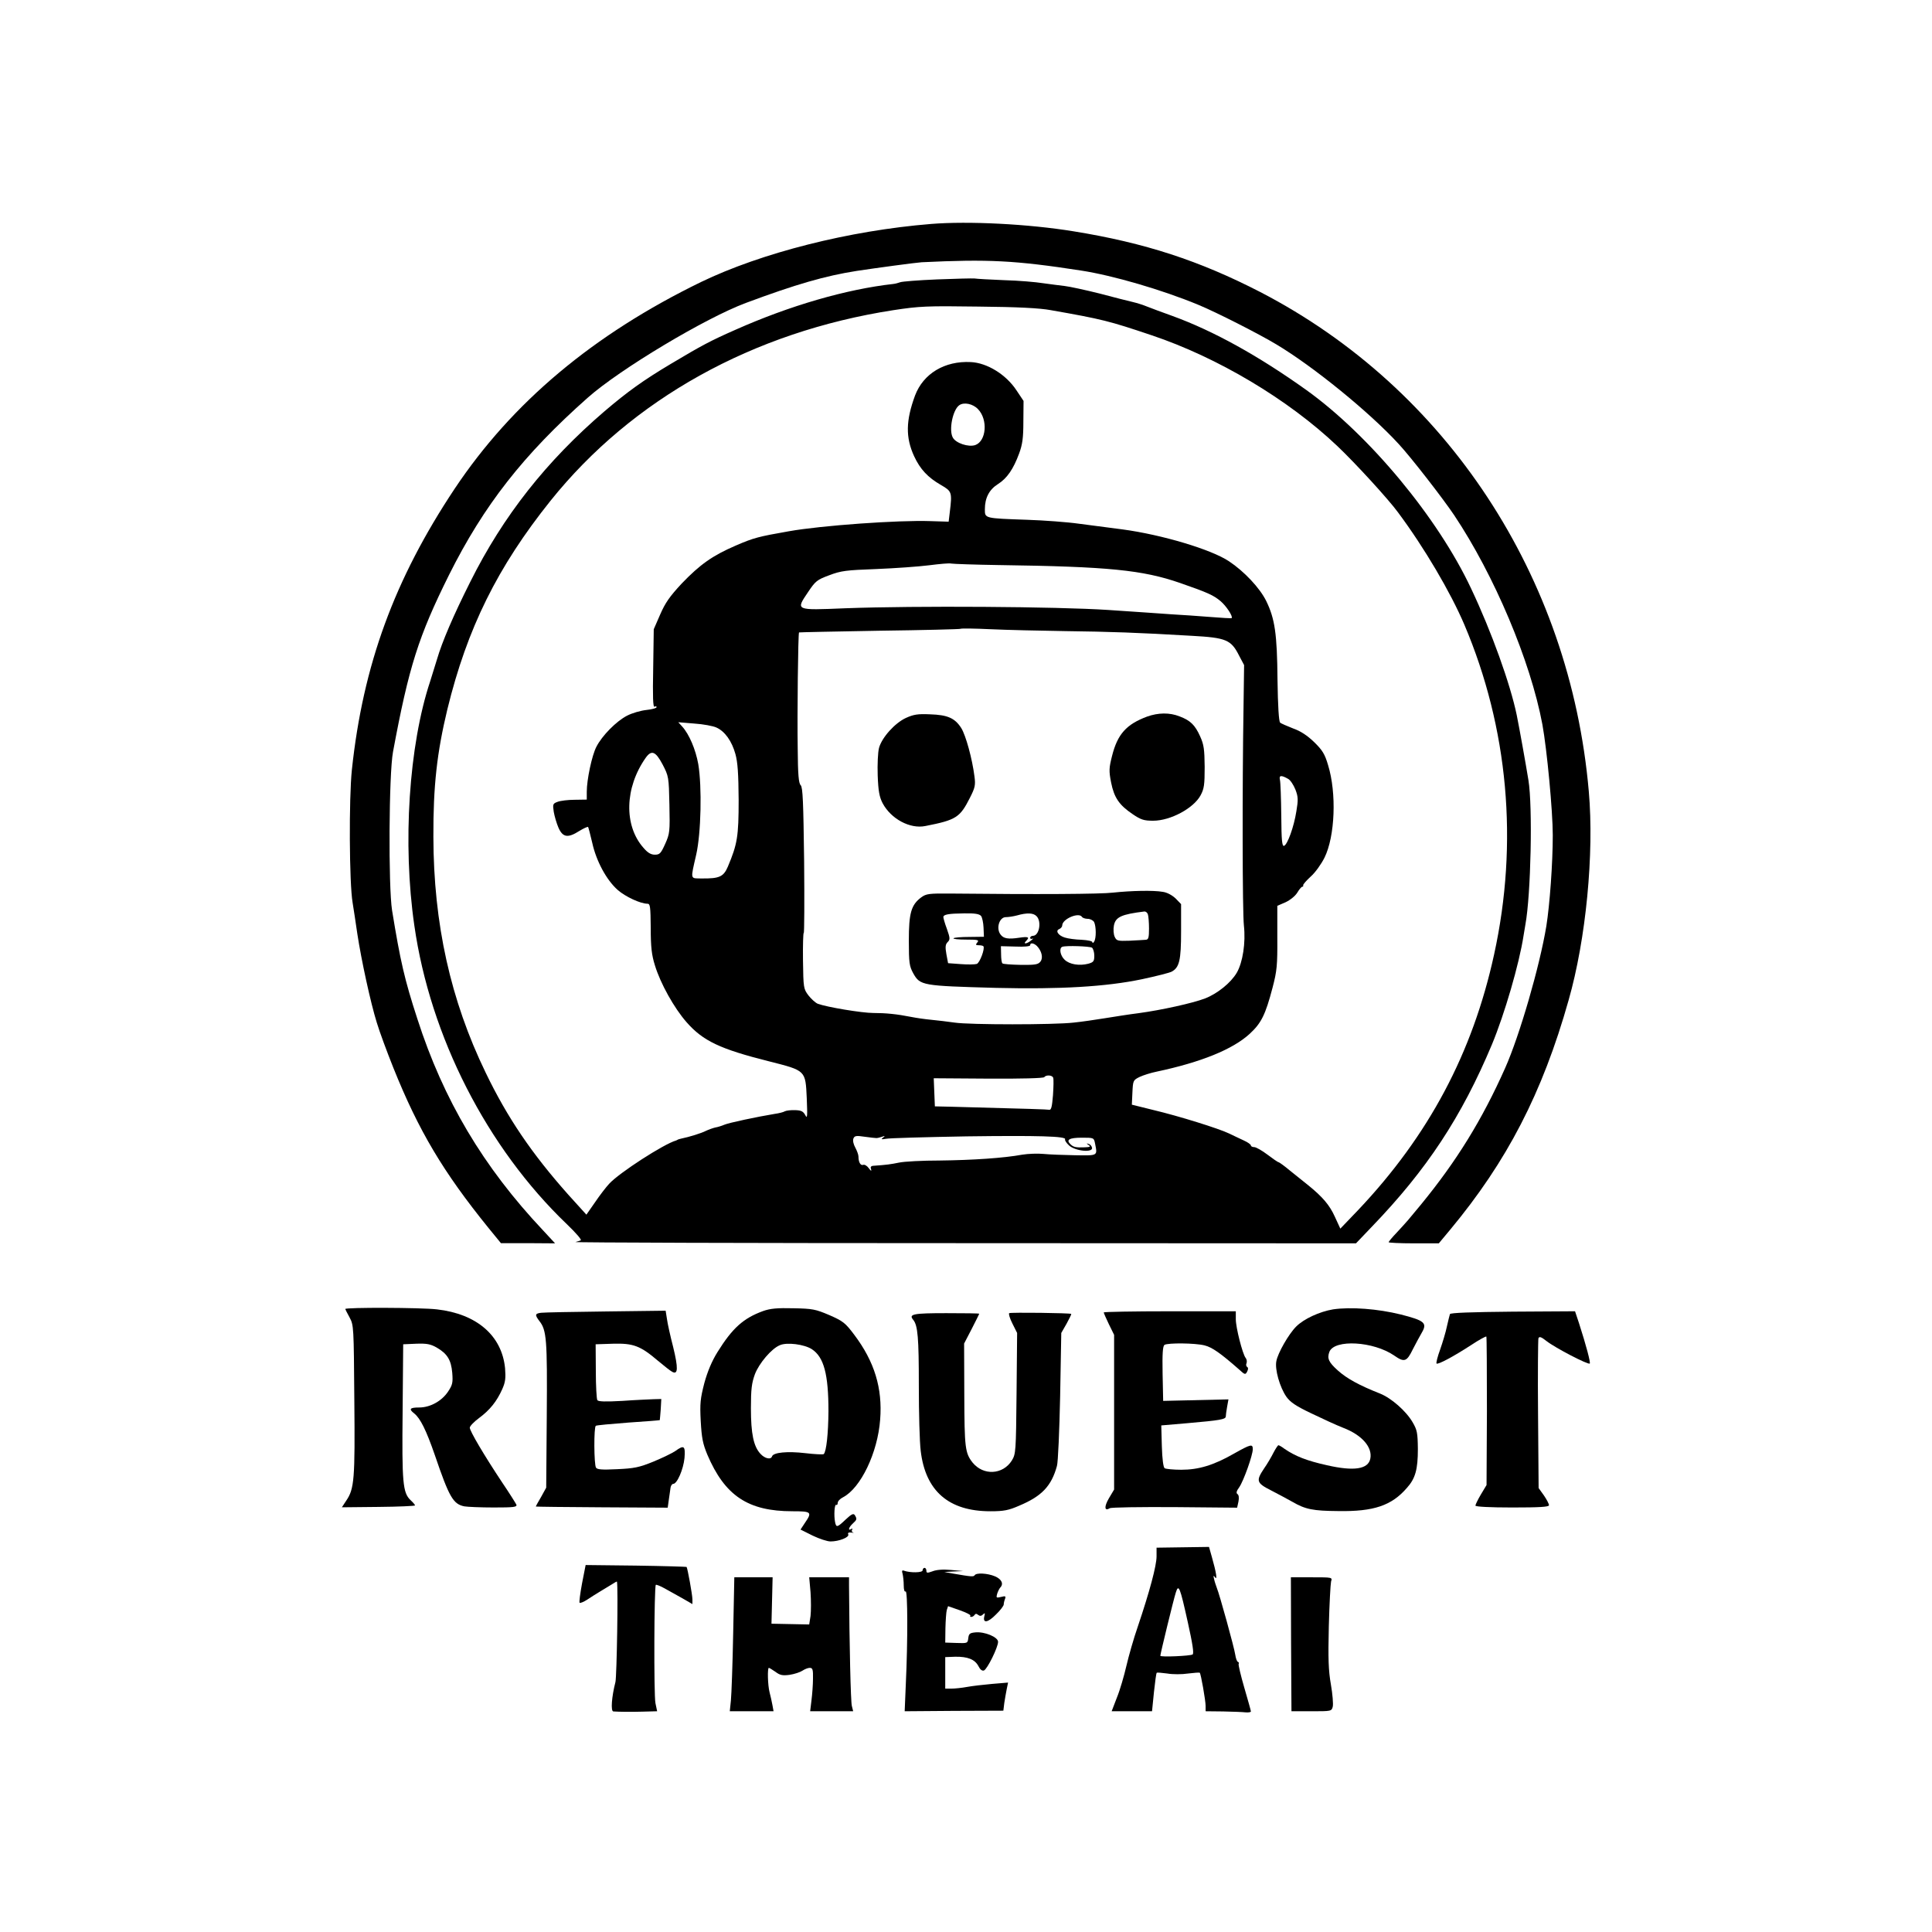 <?xml version="1.0" standalone="no"?>
<!DOCTYPE svg PUBLIC "-//W3C//DTD SVG 20010904//EN"
 "http://www.w3.org/TR/2001/REC-SVG-20010904/DTD/svg10.dtd">
<svg version="1.0" xmlns="http://www.w3.org/2000/svg"
 width="1024pt" height="1024pt" viewBox="0 0 1024 1024"
 preserveAspectRatio="xMidYMid meet">
<g transform="translate(0,1024) scale(0.1,-0.1)"
fill="#000000" stroke="none">
<path d="M4935 9053 c-434 -35 -899 -153 -1220 -308 -571 -278 -1000 -638
-1305 -1095 -320 -481 -486 -935 -545 -1490 -16 -151 -14 -602 4 -705 5 -33
17 -107 25 -165 21 -138 70 -364 103 -470 14 -47 54 -155 88 -240 134 -334
265 -553 503 -847 l67 -82 144 0 143 -1 -63 68 c-318 337 -529 693 -667 1122
-68 209 -90 305 -134 575 -20 126 -17 723 5 840 84 452 135 612 297 938 184
368 394 637 735 939 170 151 626 424 840 503 263 98 419 143 585 169 105 16
314 44 345 46 352 17 495 10 845 -44 169 -26 429 -102 620 -181 95 -39 325
-156 416 -211 197 -118 494 -360 647 -527 65 -70 232 -285 294 -377 212 -317
405 -773 468 -1110 24 -132 55 -458 55 -587 0 -148 -16 -368 -34 -481 -35
-213 -142 -581 -218 -752 -123 -276 -257 -493 -447 -725 -72 -87 -67 -82 -128
-148 -24 -25 -43 -48 -43 -51 0 -3 60 -6 133 -6 l133 0 60 72 c301 362 489
724 628 1217 92 322 136 777 107 1106 -99 1141 -754 2136 -1741 2647 -322 166
-612 261 -990 322 -239 39 -557 55 -755 39z"/>
<path d="M4966 8759 c-98 -4 -186 -11 -195 -15 -9 -3 -25 -8 -36 -9 -250 -28
-549 -115 -835 -242 -136 -60 -179 -83 -345 -182 -146 -87 -229 -147 -350
-250 -309 -265 -538 -555 -713 -906 -88 -175 -149 -317 -176 -410 -10 -33 -26
-85 -36 -116 -113 -340 -147 -860 -84 -1294 84 -589 385 -1178 808 -1583 48
-46 81 -84 74 -86 -7 -3 -20 -7 -28 -9 -8 -3 919 -6 2061 -6 l2076 -1 84 88
c292 303 476 583 637 967 66 159 144 425 167 575 4 25 9 52 10 60 29 157 39
625 16 765 -15 92 -46 265 -62 345 -34 164 -133 441 -242 671 -176 375 -539
812 -872 1051 -253 181 -493 314 -710 393 -55 20 -116 42 -135 50 -19 8 -53
19 -75 24 -22 5 -101 25 -176 45 -76 19 -159 37 -185 40 -27 3 -79 10 -116 15
-37 6 -129 14 -205 16 -76 3 -147 7 -158 9 -11 1 -100 -1 -199 -5z m604 -163
c273 -48 308 -57 534 -133 349 -117 724 -340 984 -587 94 -89 271 -282 322
-352 140 -188 278 -423 351 -594 233 -548 288 -1156 158 -1749 -114 -522 -346
-959 -721 -1355 l-94 -98 -29 63 c-28 62 -65 105 -140 166 -22 18 -65 52 -96
77 -31 26 -59 46 -62 46 -4 0 -30 18 -59 40 -29 22 -61 40 -70 40 -10 0 -18 4
-18 9 0 5 -17 17 -37 26 -21 10 -56 26 -78 37 -56 27 -268 93 -403 125 l-113
28 3 65 c3 63 4 65 38 82 19 9 60 22 90 28 236 50 403 118 493 200 62 57 84
101 122 246 23 88 26 118 25 266 l0 167 44 19 c25 12 51 33 62 51 10 17 22 31
26 31 4 0 7 3 5 8 -1 4 17 25 40 46 24 21 56 66 73 100 56 113 65 342 19 491
-17 58 -30 79 -73 121 -36 35 -72 59 -112 73 -32 13 -64 26 -69 31 -7 6 -12
88 -14 227 -2 244 -14 324 -60 418 -34 69 -117 157 -197 210 -94 63 -356 141
-564 169 -63 8 -167 22 -230 30 -63 9 -187 18 -275 21 -229 8 -225 7 -225 56
0 60 23 104 69 133 49 31 82 80 112 161 18 48 23 83 23 170 l1 110 -38 57
c-55 83 -155 145 -242 149 -138 7 -251 -61 -295 -177 -49 -133 -51 -222 -5
-322 32 -69 73 -113 143 -153 57 -33 59 -38 46 -144 l-6 -50 -97 3 c-167 6
-578 -23 -751 -54 -159 -28 -184 -34 -279 -75 -125 -54 -190 -100 -288 -202
-64 -69 -87 -102 -114 -164 l-34 -78 -3 -209 c-3 -148 -1 -206 7 -202 6 4 11
3 11 -2 0 -5 -24 -12 -54 -15 -29 -3 -75 -16 -102 -30 -57 -29 -133 -106 -163
-165 -24 -46 -51 -175 -51 -238 l0 -42 -64 -1 c-35 0 -76 -5 -91 -11 -25 -9
-26 -13 -20 -53 4 -23 15 -61 25 -84 23 -52 50 -56 111 -17 23 14 43 23 46 21
2 -3 12 -41 22 -84 21 -96 75 -197 135 -250 41 -36 121 -73 158 -73 14 0 16
-15 17 -128 0 -101 5 -144 22 -198 29 -96 102 -227 168 -302 87 -99 177 -142
436 -207 197 -50 194 -47 201 -196 4 -98 3 -111 -8 -89 -11 20 -22 25 -53 26
-22 1 -47 -2 -55 -6 -8 -5 -33 -11 -55 -14 -91 -15 -242 -47 -265 -57 -14 -6
-36 -13 -49 -15 -13 -3 -35 -11 -50 -18 -23 -12 -87 -32 -131 -41 -8 -2 -16
-4 -17 -5 -2 -2 -6 -3 -10 -5 -64 -18 -301 -171 -354 -229 -16 -17 -50 -61
-75 -98 l-46 -66 -96 106 c-193 217 -323 408 -438 647 -186 384 -276 788 -277
1250 -1 270 19 446 74 675 105 430 266 755 547 1106 432 539 1073 895 1817
1010 138 21 175 23 450 19 209 -2 326 -8 385 -19z m-386 -525 c53 -55 44 -169
-15 -190 -36 -12 -103 10 -119 40 -22 40 0 147 34 171 25 18 73 8 100 -21z
m113 -826 c577 -8 759 -26 958 -95 147 -51 177 -65 214 -96 30 -25 67 -81 59
-90 -2 -2 -53 1 -114 6 -60 5 -152 11 -204 14 -52 4 -203 14 -335 23 -273 18
-1022 23 -1396 9 -266 -11 -262 -12 -196 86 39 58 47 65 112 89 63 24 89 27
250 33 99 4 225 13 280 20 55 7 108 12 117 9 10 -2 125 -6 255 -8z m348 -350
c240 -3 386 -8 673 -25 181 -10 207 -21 249 -104 l27 -51 -3 -220 c-7 -428 -6
-1091 2 -1161 10 -91 -6 -195 -38 -250 -31 -53 -103 -111 -168 -136 -65 -25
-233 -62 -352 -78 -49 -6 -130 -19 -180 -27 -49 -8 -124 -19 -165 -23 -103
-12 -550 -12 -630 0 -36 5 -92 12 -125 15 -33 3 -80 10 -105 15 -75 15 -135
21 -202 21 -59 0 -246 31 -294 49 -12 5 -34 25 -49 44 -26 35 -27 39 -29 185
-1 82 1 148 4 146 3 -2 4 170 2 383 -4 311 -7 388 -18 400 -11 10 -15 56 -16
195 -3 180 2 609 7 615 1 1 193 5 426 9 233 3 426 8 429 10 3 3 75 2 160 -2
85 -4 263 -8 395 -10z m-1848 -511 c45 -20 82 -72 101 -141 12 -44 16 -103 17
-243 0 -194 -7 -234 -57 -353 -23 -54 -45 -64 -138 -63 -63 1 -61 -10 -30 126
26 114 31 360 11 480 -14 78 -48 158 -85 199 l-21 23 85 -7 c47 -3 100 -13
117 -21z m-285 -196 c32 -62 33 -66 36 -213 3 -143 2 -153 -22 -207 -23 -51
-29 -58 -55 -58 -21 0 -38 10 -61 37 -104 118 -99 318 12 476 31 44 53 35 90
-35z m3315 -76 c12 -6 29 -32 39 -57 15 -39 15 -55 5 -115 -13 -83 -47 -176
-65 -183 -11 -4 -14 28 -15 160 -1 92 -4 176 -7 189 -6 25 6 27 43 6z m-1245
-1584 c3 -7 2 -49 -1 -93 -5 -60 -9 -79 -20 -77 -12 2 -95 5 -516 16 l-90 2
-3 74 -3 75 291 -2 c169 -1 292 2 295 8 9 13 42 11 47 -3z m-937 -320 c6 0 19
3 30 7 17 6 17 5 5 -5 -12 -9 -9 -10 15 -6 17 4 208 9 427 13 378 5 534 1 523
-16 -2 -5 7 -19 21 -32 32 -30 128 -40 122 -12 -2 9 -10 18 -18 20 -13 4 -13
3 0 -6 12 -8 8 -11 -20 -12 -49 -2 -61 1 -77 17 -24 23 -5 34 61 34 63 0 64 0
70 -31 13 -66 17 -64 -107 -62 -61 1 -137 4 -167 7 -30 3 -81 1 -112 -4 -97
-18 -264 -29 -437 -31 -91 0 -188 -5 -216 -11 -44 -9 -65 -12 -137 -17 -12 -1
-16 -7 -11 -18 3 -12 -1 -10 -12 5 -9 13 -23 21 -30 18 -14 -5 -25 14 -25 44
0 10 -8 31 -17 48 -9 16 -14 36 -10 47 6 15 14 17 60 10 28 -4 57 -7 62 -7z"/>
<path d="M4802 6435 c-59 -27 -128 -104 -143 -159 -6 -23 -9 -87 -7 -146 3
-83 9 -114 26 -147 44 -83 145 -138 227 -121 163 32 183 45 236 150 27 53 30
67 24 112 -12 95 -46 218 -70 257 -34 53 -72 70 -166 73 -65 3 -87 -1 -127
-19z"/>
<path d="M6080 6442 c-110 -41 -157 -93 -186 -209 -16 -63 -17 -79 -5 -140 16
-81 43 -120 114 -168 44 -30 60 -35 109 -35 92 0 214 66 251 134 19 35 22 56
22 151 -1 93 -4 118 -24 162 -27 60 -51 84 -109 106 -53 21 -113 20 -172 -1z"/>
<path d="M5900 5509 c-64 -8 -398 -10 -862 -5 -114 1 -129 -1 -155 -20 -54
-40 -66 -84 -66 -230 0 -118 3 -135 23 -172 37 -66 46 -67 440 -78 339 -8 582
6 773 46 75 16 146 34 157 40 41 22 50 60 50 214 l0 144 -29 30 c-18 17 -45
32 -68 35 -50 9 -169 6 -263 -4z m184 -115 c3 -9 6 -42 6 -75 0 -49 -3 -59
-17 -60 -10 -1 -49 -3 -86 -5 -63 -2 -69 -1 -79 21 -6 13 -8 40 -4 60 9 45 40
59 162 74 7 0 15 -6 18 -15z m-884 -9 c6 -8 12 -36 13 -62 l2 -48 -77 -1 c-43
0 -81 -3 -84 -7 -4 -4 25 -7 66 -7 63 0 71 -2 60 -15 -10 -12 -9 -15 7 -15 11
0 22 -2 25 -5 10 -11 -19 -89 -35 -94 -9 -3 -47 -4 -84 -1 l-68 5 -9 48 c-7
39 -5 52 7 64 13 13 13 21 -4 69 -11 29 -19 58 -19 63 0 14 26 19 111 20 56 1
80 -3 89 -14z m294 -1 c28 -28 14 -104 -19 -104 -8 0 -15 -5 -15 -11 0 -5 6
-7 13 -4 6 4 3 -1 -7 -9 -23 -19 -46 -22 -28 -4 21 21 13 25 -35 18 -59 -9
-84 -5 -100 17 -25 33 -6 93 29 92 13 0 39 4 58 9 53 15 87 14 104 -4z m241
-4 c3 -5 17 -10 30 -10 13 0 29 -8 34 -17 11 -23 12 -86 0 -104 -5 -8 -9 -9
-9 -3 0 6 -24 11 -57 13 -32 1 -72 6 -90 12 -35 11 -51 37 -28 45 8 4 15 12
15 19 0 34 88 72 105 45z m-239 -154 c25 -26 34 -62 19 -82 -12 -16 -27 -19
-105 -18 -50 1 -94 4 -97 8 -4 3 -7 25 -7 48 l-1 43 78 -2 c45 -2 77 1 77 7 0
15 19 12 36 -4z m292 -9 c6 -5 12 -24 12 -42 0 -30 -4 -35 -32 -43 -47 -12
-99 -4 -125 21 -24 22 -31 63 -12 69 21 7 144 3 157 -5z"/>
<path d="M1830 3302 c0 -1 10 -22 23 -45 22 -41 22 -50 25 -437 4 -421 0 -471
-43 -534 l-23 -35 194 2 c107 1 194 5 194 8 0 3 -11 16 -24 28 -41 39 -46 91
-42 471 l3 355 69 3 c56 2 76 -2 108 -20 57 -33 77 -66 83 -134 4 -52 2 -64
-23 -101 -33 -49 -94 -83 -152 -83 -50 0 -57 -8 -26 -32 32 -26 63 -88 109
-221 76 -223 97 -259 156 -271 17 -3 88 -6 156 -6 106 0 124 2 120 15 -4 8
-37 61 -75 117 -95 143 -172 273 -172 291 0 8 22 31 49 51 57 42 94 88 123
153 17 38 19 59 15 111 -17 173 -150 288 -361 312 -83 10 -486 11 -486 2z"/>
<path d="M4044 3291 c-104 -38 -162 -90 -241 -217 -30 -48 -53 -103 -70 -165
-21 -82 -24 -107 -19 -201 5 -90 11 -120 35 -178 93 -218 216 -300 451 -300
101 0 106 -4 66 -62 l-23 -35 64 -32 c35 -17 78 -31 95 -31 45 0 100 22 94 37
-4 9 2 12 17 10 12 -2 16 -2 9 0 -7 3 -9 9 -6 15 4 7 2 8 -4 4 -20 -12 -13 10
8 29 22 20 23 24 11 44 -7 11 -17 7 -48 -22 -45 -43 -51 -45 -57 -14 -7 35 -3
96 6 91 4 -3 8 2 8 10 0 9 12 22 28 30 94 49 184 236 197 412 13 166 -30 307
-137 449 -48 64 -60 73 -133 105 -73 31 -89 34 -190 36 -85 2 -122 -1 -161
-15z m259 -202 c64 -42 88 -133 88 -329 -1 -119 -11 -213 -25 -227 -3 -3 -48
-1 -98 5 -94 11 -169 4 -176 -17 -6 -19 -38 -12 -61 13 -37 39 -51 107 -51
242 0 101 4 133 21 180 22 58 88 136 132 154 37 17 130 5 170 -21z"/>
<path d="M7065 3300 c-71 -12 -154 -50 -195 -91 -40 -40 -97 -140 -105 -183
-9 -44 18 -138 53 -189 21 -29 50 -49 132 -88 58 -28 134 -63 170 -77 99 -38
155 -103 143 -163 -11 -56 -86 -68 -230 -35 -108 24 -168 48 -225 87 -14 11
-29 19 -32 19 -3 0 -15 -18 -26 -39 -11 -22 -33 -60 -50 -84 -44 -66 -41 -77
38 -117 37 -19 87 -46 112 -60 69 -40 109 -48 244 -49 187 -3 282 29 363 123
45 50 58 98 58 206 -1 86 -4 101 -28 142 -35 60 -113 128 -173 152 -109 43
-175 79 -223 122 -49 44 -58 64 -45 99 27 68 234 56 344 -20 53 -37 66 -33 98
33 16 31 38 72 48 89 30 51 14 64 -112 96 -121 30 -265 41 -359 27z"/>
<path d="M2868 3282 c-33 -4 -34 -11 -9 -44 38 -48 42 -97 39 -498 l-3 -385
-27 -49 c-16 -27 -28 -49 -28 -51 0 -1 157 -3 349 -4 l350 -2 6 43 c3 24 8 52
9 63 2 11 8 20 14 20 21 0 54 77 60 137 5 65 -2 71 -49 37 -16 -11 -68 -36
-116 -56 -76 -31 -103 -36 -192 -40 -81 -4 -105 -2 -112 8 -11 17 -12 216 -1
222 4 3 81 10 172 17 91 6 166 12 167 13 0 1 3 27 5 57 l3 55 -40 -1 c-22 -1
-97 -4 -166 -9 -90 -5 -128 -4 -133 4 -4 6 -8 75 -8 154 l-1 142 92 3 c108 3
145 -11 239 -91 31 -26 65 -53 75 -58 31 -17 32 20 5 131 -15 58 -30 125 -33
149 l-7 44 -317 -4 c-174 -2 -328 -5 -343 -7z"/>
<path d="M5349 3280 c-4 -3 3 -28 17 -55 l25 -50 -3 -320 c-3 -311 -4 -321
-25 -356 -48 -76 -151 -81 -208 -11 -40 51 -43 78 -44 359 l-1 272 40 77 c22
43 40 79 40 81 0 2 -78 3 -174 3 -176 0 -201 -5 -176 -35 25 -30 30 -97 30
-350 0 -143 4 -298 10 -345 25 -213 149 -320 369 -320 72 0 97 5 154 30 119
50 170 104 199 210 6 19 13 186 17 370 l6 335 28 49 c15 27 26 50 25 52 -6 5
-320 9 -329 4z"/>
<path d="M5850 3284 c0 -3 12 -31 27 -62 l28 -57 0 -410 0 -410 -28 -47 c-26
-45 -23 -69 5 -52 7 5 162 7 344 6 l331 -3 7 32 c4 21 2 35 -5 40 -8 5 -6 16
9 36 23 33 72 170 72 202 0 29 -10 27 -99 -23 -108 -62 -188 -86 -280 -86 -42
0 -81 4 -88 8 -7 4 -13 48 -15 117 l-3 110 140 12 c172 15 202 20 202 36 0 6
3 29 7 51 l7 39 -173 -4 -173 -4 -3 144 c-2 109 1 146 10 153 19 11 162 10
213 -3 40 -10 85 -42 183 -128 30 -28 33 -28 42 -11 6 12 7 21 0 25 -5 3 -7
12 -3 20 3 9 1 21 -5 28 -16 20 -52 160 -52 205 l0 42 -350 0 c-192 0 -350 -3
-350 -6z"/>
<path d="M7685 3275 c-2 -5 -9 -35 -16 -65 -6 -30 -23 -86 -36 -123 -14 -38
-22 -71 -19 -74 7 -7 88 36 182 97 42 28 79 48 82 46 2 -3 3 -181 3 -396 l-2
-391 -30 -50 c-16 -27 -29 -54 -29 -59 0 -6 78 -10 195 -10 145 0 195 3 195
12 0 7 -12 30 -27 52 l-28 39 -3 390 c-2 215 0 397 2 404 5 11 15 7 43 -15 46
-36 221 -127 229 -119 5 5 -18 93 -57 214 l-21 63 -330 -2 c-217 -2 -331 -6
-333 -13z"/>
<path d="M6130 1991 c0 -50 -37 -187 -99 -371 -22 -63 -49 -158 -61 -210 -12
-52 -34 -128 -50 -167 l-28 -73 107 0 107 0 10 100 c6 55 12 102 15 104 2 2
27 0 56 -4 28 -5 78 -5 110 0 32 4 60 6 62 4 6 -5 31 -148 31 -176 l0 -28 93
-1 c50 -1 104 -3 120 -5 15 -1 27 1 27 5 0 4 -16 61 -35 126 -19 65 -32 121
-30 126 3 4 1 9 -4 11 -5 1 -11 19 -14 38 -5 36 -83 319 -98 355 -4 11 -11 31
-14 45 -5 20 -4 22 5 10 13 -18 7 24 -17 108 l-15 53 -139 -2 -139 -2 0 -46z
m166 -351 c25 -113 33 -164 25 -169 -12 -8 -171 -15 -171 -7 0 10 71 302 82
335 15 48 22 31 64 -159z"/>
<path d="M3085 1848 c-10 -54 -16 -100 -13 -103 3 -3 21 4 41 17 19 13 50 32
68 43 18 11 46 28 61 37 15 10 28 17 28 15 7 -32 -1 -504 -8 -532 -20 -78 -26
-155 -11 -156 31 -2 88 -3 158 -1 l74 2 -9 43 c-9 43 -7 617 2 627 3 2 24 -6
47 -19 23 -13 66 -37 95 -53 l52 -30 0 24 c0 25 -26 167 -31 173 -2 1 -124 5
-270 7 l-265 3 -19 -97z"/>
<path d="M4890 1917 c0 -13 -65 -14 -99 -2 -10 4 -12 -1 -7 -17 3 -13 6 -40 6
-61 0 -23 4 -36 10 -32 11 7 12 -257 1 -492 l-6 -143 261 2 262 1 5 41 c4 23
9 56 13 74 l7 34 -84 -7 c-46 -4 -106 -11 -133 -16 -27 -5 -64 -9 -82 -9 l-34
0 0 84 0 83 53 2 c66 1 104 -14 123 -50 9 -18 19 -26 29 -23 18 7 75 123 75
152 0 25 -71 55 -121 50 -29 -3 -34 -7 -37 -31 -3 -27 -5 -27 -63 -25 l-59 2
1 76 c1 41 4 84 7 96 l7 21 63 -22 c34 -12 59 -25 55 -28 -3 -4 -1 -7 5 -7 6
0 14 5 17 10 5 8 11 8 19 1 9 -7 17 -7 26 2 10 10 12 8 7 -10 -9 -38 19 -34
62 10 23 22 41 46 41 53 0 7 3 20 7 30 5 14 2 16 -21 10 -25 -6 -27 -5 -21 16
4 13 11 27 16 33 20 20 8 45 -27 60 -40 17 -100 20 -108 6 -6 -9 -18 -8 -116
9 l-45 8 50 3 50 2 -65 6 c-42 4 -77 1 -97 -7 -28 -10 -33 -10 -33 3 0 8 -4
15 -10 15 -5 0 -10 -6 -10 -13z"/>
<path d="M3886 1583 c-3 -164 -9 -324 -12 -355 l-6 -58 116 0 116 0 -6 33 c-3
17 -10 48 -15 67 -10 38 -12 130 -4 130 3 0 19 -10 35 -21 24 -18 37 -21 75
-16 26 4 56 14 68 22 12 8 29 15 39 15 15 0 18 -9 17 -57 0 -32 -4 -84 -8
-115 l-7 -58 114 0 114 0 -7 28 c-6 21 -13 314 -15 640 l0 42 -106 0 -105 0 7
-79 c3 -44 3 -100 0 -126 l-7 -45 -100 2 -100 2 3 123 3 123 -102 0 -101 0 -6
-297z"/>
<path d="M6843 1525 l2 -355 106 0 c105 0 107 0 113 25 3 13 -1 66 -10 117
-13 74 -15 136 -11 308 3 118 9 225 12 238 7 22 7 22 -103 22 l-110 0 1 -355z"/>
</g>
</svg>
